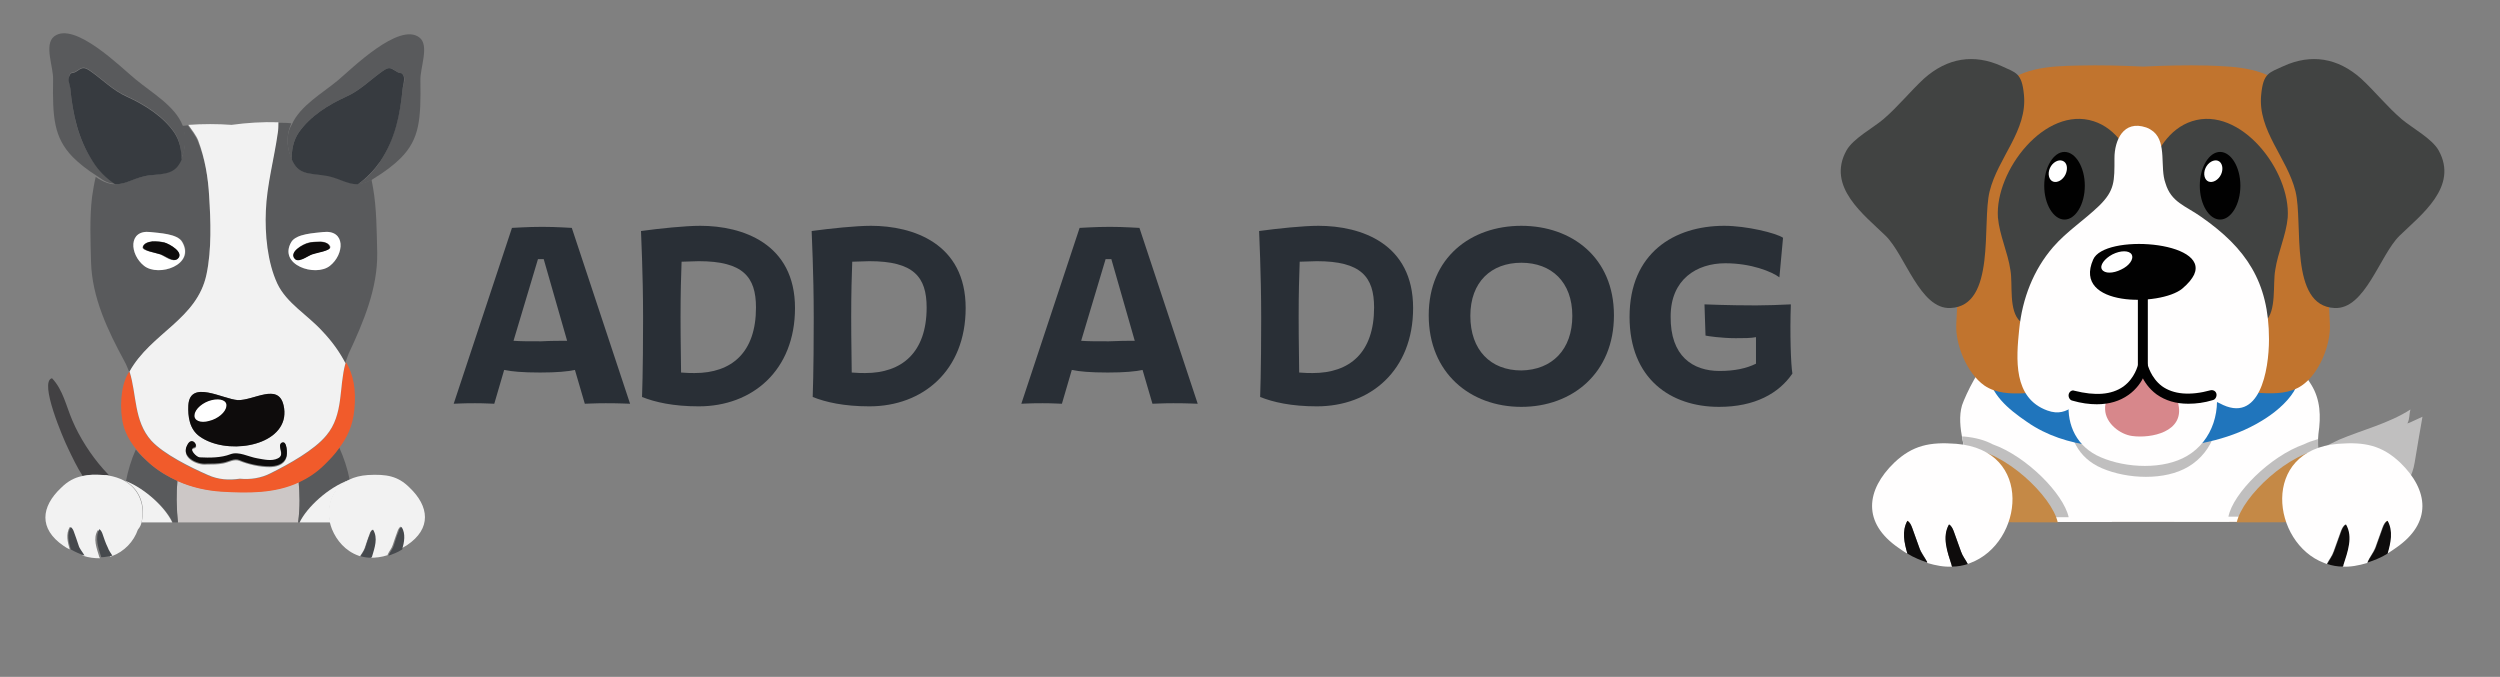 <?xml version="1.0" encoding="utf-8"?>
<!-- Generator: Adobe Illustrator 24.2.3, SVG Export Plug-In . SVG Version: 6.00 Build 0)  -->
<svg version="1.1" id="Layer_1" xmlns="http://www.w3.org/2000/svg" xmlns:xlink="http://www.w3.org/1999/xlink" x="0px" y="0px"
	 viewBox="0 0 480.5 130.1" style="enable-background:new 0 0 480.5 130.1;" xml:space="preserve">
<rect x="0" y="0" width="480.5" height="130.1" fill="#808080" stroke="none"/>
<style type="text/css">
	.st0{fill:none;}
	.st1{fill:#424143;}
	.st2{fill:#CCC7C6;}
	.st3{fill:#595A5C;}
	.st4{fill:#F15B2B;}
	.st5{fill:#F2F2F2;}
	.st6{fill:#0E0C0C;}
	.st7{fill:#373B40;}
	.st8{fill:#FFFFFF;}
	.st9{fill:#46494D;}
	.st10{fill:#A65B26;}
	.st11{fill:#C0BFBF;}
	.st12{fill:#C1742E;}
	.st13{fill:#D2D2D2;}
	.st14{fill:#FFFEFE;}
	.st15{fill:#2075BC;}
	.st16{fill:#414342;}
	.st17{fill:#D7878B;}
	.st18{fill:#010101;}
	.st19{fill:#C58946;}
	.st20{fill:#292F36;}
</style>
<g>
	<path class="st0" d="M78.4,104.8c-0.4,0.3-0.8,0.5-1.2,0.7c-0.9,0.5-1.8,0.9-2.6,1.2c-1.2,0.4-2.3,0.5-3.3,0.5
		c-0.7,0-1.4-0.2-2.1-0.3c-0.1,0-0.2-0.1-0.3-0.1c-2.4-0.9-4.2-2.8-5-5.1h-37c-0.9,2.2-2.6,4.2-5,5.1c-0.1,0-0.2,0.1-0.3,0.1
		c-0.6,0.2-1.3,0.3-2.1,0.3c-1,0-2.1-0.1-3.3-0.5c-0.8-0.3-1.7-0.6-2.6-1.2c-0.4-0.2-0.8-0.5-1.2-0.7c-4.8-3.2-4.3-7.5-0.5-11.1
		c1.3-1.2,2.6-1.9,4.1-2.3c-1.1-1.7-2-3.5-2.9-5.5c-0.6-1.4-5.6-12.7-2.9-13.2c2,2.3,2.7,5.3,3.9,8.1c1.4,3.3,3.5,6.7,5.9,9.3
		c0.4,0.4,0.8,0.8,1.2,1.3c1.1,0.2,2,0.5,2.8,0.9c0.2,0.1,0.4,0.1,0.5,0.2c0.4-2,1-4.1,1.9-6.1c-0.9-1.1-1.7-2.3-2.2-3.6
		c-1.1-2.6-1-7.3,0-10c0.2-0.5,0.5-1,0.8-1.6c-0.2-0.7-0.5-1.4-0.9-2c-3.2-6-6.2-12.2-6.4-19c-0.1-4.1-0.3-8.5,0.2-12.6
		c0.2-1.3,0.4-2.5,0.7-3.8c-2-1.3-3.5-2.4-4.6-3.6c-3.7-3.7-3.9-7.6-3.8-14.9c0.1-2.4-1.8-6.8,0.2-8.3c3.9-3,13,6,15.6,8.2
		c3.2,2.6,7.6,5.1,9.1,8.9c0.4,0,0.7-0.1,1.1-0.1c2.8-0.2,5.6-0.2,8.3,0c2.9-0.4,6-0.5,9-0.5c0.8,0,1.7,0.1,2.5,0.1
		c1.7-3.6,5.9-6,8.9-8.5C67.6,13.1,76.6,4,80.5,7.1c2,1.6,0.2,5.9,0.2,8.3c0.2,7.2-0.1,11.1-3.8,14.9c-1.3,1.3-3,2.6-5.3,4
		c-0.1,0.1-0.2,0.1-0.3,0.2c0.1,0.5,0.2,1.1,0.3,1.6c0.7,4,0.7,8.4,0.8,12.5C72.7,55.4,70,61.8,67,68c-0.2,0.5-0.4,1-0.6,1.6
		c1.3,2.3,2,5.2,1.6,9.2c-0.3,3-1.4,5.3-2.9,7.3c0.9,2.1,1.6,4.2,2,6.2c1-0.5,2.2-0.8,3.6-0.9c3.5-0.3,5.8,0.2,8.2,2.4
		C82.7,97.4,83.2,101.6,78.4,104.8z"/>
	<path class="st1" d="M20,91.3c0.3,0,0.6,0.1,1,0.1c-0.4-0.4-0.8-0.9-1.2-1.3c-2.3-2.6-4.5-6-5.9-9.3c-1.2-2.8-1.8-5.9-3.9-8.1
		C7.4,73.3,12.3,84.6,13,86c0.9,1.9,1.8,3.8,2.9,5.5C17.1,91.2,18.5,91.2,20,91.3z"/>
	<path class="st2" d="M57.4,92.6c-4.7,2.2-9.9,2.1-15,1.8c-2.8-0.2-5.6-0.8-8.3-2c-0.2,2.2-0.3,4.9,0.1,8h23.1
		C57.7,97.4,57.6,94.8,57.4,92.6z"/>
	<path class="st3" d="M33.2,100.4h1c-0.3-3.1-0.3-5.8-0.1-8c-1.9-0.8-3.7-1.9-5.4-3.4c-0.9-0.8-1.8-1.6-2.6-2.6
		c-0.9,2-1.5,4.1-1.9,6.1C28,94,31.9,97.6,33.2,100.4z"/>
	<path class="st3" d="M62.3,89.2c-1.5,1.5-3.2,2.6-4.9,3.4c0.2,2.2,0.3,4.8-0.1,7.8h0.3c1.3-2.9,5.5-6.7,9.4-8.1
		c0.1,0,0.1-0.1,0.2-0.1c-0.4-2.1-1.1-4.2-2-6.2C64.3,87.1,63.3,88.2,62.3,89.2z"/>
	<path class="st4" d="M28.8,89.1c1.6,1.4,3.5,2.5,5.4,3.4c2.7,1.2,5.5,1.8,8.3,2c5.1,0.3,10.3,0.4,15-1.8c1.7-0.8,3.4-1.9,4.9-3.4
		c1-1,2-2,2.8-3.2c1.5-2,2.6-4.2,2.9-7.3c0.4-3.9-0.2-6.9-1.6-9.2c0,0.1-0.1,0.2-0.1,0.3c-1.3,4.6-0.3,9.8-3.7,13.9
		c-2.3,2.8-7.2,5.5-10.6,7.2c-1.9,1-4,1.2-6,1.1c-2,0.3-4.1,0.1-6.1-0.7c-3.5-1.5-8.5-4-10.9-6.6c-3.4-3.7-2.8-8.8-4.2-13.3
		c0-0.1,0-0.1,0-0.2c-0.3,0.5-0.6,1-0.8,1.6c-1.1,2.7-1.1,7.4,0,10c0.5,1.3,1.3,2.5,2.2,3.6C27,87.4,27.9,88.3,28.8,89.1z"/>
	<path class="st3" d="M39.7,52.7c1-4.7,0.8-10.2,0.5-15c-0.2-3.6-0.8-7.2-2.2-10.6c-0.4-1-1.2-2-1.9-3c-0.4,0-0.7,0.1-1.1,0.1
		c0.6,1.5,0.8,3.2,0.2,5.2c-0.1,0.5-0.3,1-0.5,1.3c-1.2,2.8-3.1,2.6-6,3c-2.8,0.3-4.5,1.8-6.7,1.7c-0.9,0-1.8-0.3-3-1
		c-0.2-0.1-0.4-0.3-0.6-0.4c-0.3,1.2-0.5,2.5-0.7,3.8c-0.5,4.1-0.3,8.5-0.2,12.6c0.2,6.8,3.2,13.1,6.4,19c0.4,0.7,0.6,1.3,0.9,2
		c0,0.1,0,0.1,0,0.2C29,64,37.9,61.4,39.7,52.7z M29,44.6c1.6,0.2,5.2,0.3,6.1,1.9c2.6,4.4-4.6,6.8-7.4,4.6
		C24.9,48.9,24.6,44.1,29,44.6z"/>
	<path class="st3" d="M53.3,25.6c-0.7,5-2.1,10-2.3,15c-0.2,4.4,0.3,9.9,2.2,14c1.8,3.8,5.8,6,8.7,9.2c1.8,2,3.3,4,4.4,6.1
		c0-0.1,0.1-0.2,0.1-0.3c0.2-0.5,0.4-1.1,0.6-1.6c2.9-6.2,5.6-12.6,5.5-19.4c-0.1-4.1-0.1-8.5-0.8-12.5c-0.1-0.5-0.2-1.1-0.3-1.6
		c-1,0.6-1.8,0.8-2.6,0.8c-2.2,0.1-3.9-1.4-6.7-1.7c-2.9-0.3-4.9-0.2-6-3c-0.2-0.4-0.3-0.8-0.5-1.3c-0.6-2.2-0.3-4,0.4-5.6
		c-0.8-0.1-1.7-0.1-2.5-0.1c0,0,0,0.1,0,0.2C53.5,24.4,53.4,25,53.3,25.6z M56,46.5c0.9-1.6,4.5-1.7,6.1-1.9
		c4.4-0.5,4.1,4.3,1.3,6.5C60.6,53.3,53.4,50.9,56,46.5z"/>
	<path class="st5" d="M40.2,37.7c0.3,4.7,0.5,10.2-0.5,15C37.9,61.4,29,64,24.9,71.4c1.4,4.4,0.8,9.5,4.2,13.3
		c2.4,2.6,7.5,5.1,10.9,6.6c2,0.9,4,1,6.1,0.7c2,0.2,4.1-0.1,6-1.1c3.4-1.7,8.3-4.4,10.6-7.2c3.4-4,2.4-9.3,3.7-13.9
		c-1.1-2.1-2.5-4.1-4.4-6.1c-2.9-3.2-6.9-5.4-8.7-9.2c-1.9-4.1-2.4-9.5-2.2-14c0.2-5,1.6-10,2.3-15c0.1-0.6,0.1-1.2,0.1-1.8
		c0,0,0-0.1,0-0.2c-3-0.1-6.1,0.1-9,0.5c-2.7-0.2-5.5-0.2-8.3,0c0.7,1,1.5,2,1.9,3C39.4,30.5,40,34.1,40.2,37.7z M45.7,76.9
		c3,0.1,7.8-3.3,8.8,1c0.2,0.8,0.2,1.6,0.1,2.3c-1,5.8-11.2,7.2-16.2,3.7c-2-1.4-2.3-3.8-2.2-6C36.5,72.9,42.8,76.7,45.7,76.9z
		 M55,88.1c-0.5,1.4-2.1,1.7-3.2,1.7c0.1,0,0.4,0,0.5,0c0,0-0.3,0-0.5,0c0,0-0.1,0,0,0c0,0,0,0,0,0c-1.9,0-4-0.5-5.8-1.2
		c-1-0.4-2,0.3-3.1,0.5c-1,0.2-2.1,0.2-3.2,0.2c-1.8,0.2-5-1.3-3.7-3.6c1-1.8,2.4,0.3,1.3,0.5c-1.2,0.2,0.5,1.8,1.1,1.9
		c1.9,0.1,4.1,0.1,5.9-0.6c1.7-0.6,3.5,0.5,5.2,0.8c1.3,0.2,2.7,0.6,3.9,0c1.5-0.7-0.2-2.4,0.7-3C55.2,84.4,55.3,87.4,55,88.1z"/>
	<path class="st6" d="M36.2,77.9c-0.1,2.1,0.2,4.6,2.2,6c4.9,3.5,15.2,2.1,16.2-3.7c0.1-0.7,0.1-1.5-0.1-2.3c-1-4.4-5.7-0.9-8.8-1
		C42.8,76.7,36.5,72.9,36.2,77.9z"/>
	<path class="st3" d="M55.6,29.4c0.1,0.5,0.3,1,0.5,1.3c-0.1-1.8,0.3-3.7,1.3-5.2c2.1-3.1,5.8-5.4,9.1-6.9c2.7-1.2,4.7-3.3,7-4.9
		c1.4-1,1.7-0.6,2.8,0.1c0.8,0.5,0.9-0.1,1.3,0.9c0.3,0.6-0.1,1.6-0.2,2.2c-0.5,5.1-1.5,9.7-4.3,14.1c-1.2,1.8-2.6,3.3-4.3,4.4
		c0.8,0,1.6-0.3,2.6-0.8c0.1-0.1,0.2-0.1,0.3-0.2c2.3-1.4,4-2.7,5.3-4c3.7-3.7,3.9-7.6,3.8-14.9c-0.1-2.4,1.8-6.8-0.2-8.3
		c-3.9-3-13,6-15.6,8.2c-3,2.5-7.3,4.9-8.9,8.5C55.2,25.4,55,27.2,55.6,29.4z"/>
	<path class="st7" d="M73.1,31c2.9-4.4,3.8-8.9,4.3-14.1c0.1-0.6,0.4-1.6,0.2-2.2c-0.4-1-0.5-0.4-1.3-0.9c-1.2-0.7-1.4-1.1-2.8-0.1
		c-2.4,1.7-4.3,3.7-7,4.9c-3.3,1.5-6.9,3.7-9.1,6.9c-1,1.5-1.4,3.4-1.3,5.2c1.2,2.8,3.1,2.6,6,3c2.8,0.3,4.5,1.8,6.7,1.7
		C70.5,34.2,71.9,32.7,73.1,31z"/>
	<path class="st3" d="M22.1,35.3c-1.8-1.1-3.2-2.6-4.3-4.4c-2.9-4.4-3.8-9-4.3-14.1c-0.1-0.6-0.4-1.6-0.2-2.2c0.4-1,0.5-0.4,1.3-0.9
		c1.1-0.7,1.4-1.1,2.8-0.1c2.4,1.7,4.3,3.7,7,4.9c3.3,1.5,6.9,3.7,9.1,6.9c1,1.5,1.4,3.4,1.3,5.2c0.2-0.4,0.3-0.8,0.5-1.3
		c0.5-2,0.4-3.7-0.2-5.2c-1.5-3.8-6-6.3-9.1-8.9c-2.7-2.2-11.7-11.2-15.6-8.2c-2,1.6-0.1,5.9-0.2,8.3c-0.1,7.2,0.1,11.1,3.8,14.9
		c1.2,1.2,2.7,2.4,4.6,3.6c0.2,0.1,0.4,0.3,0.6,0.4C20.3,35,21.2,35.3,22.1,35.3z"/>
	<path class="st7" d="M33.5,25.5c-2.1-3.1-5.8-5.4-9.1-6.9c-2.7-1.2-4.7-3.3-7-4.9c-1.4-1-1.7-0.6-2.8,0.1c-0.9,0.5-0.9-0.1-1.3,0.9
		c-0.3,0.6,0.1,1.6,0.2,2.2c0.5,5.1,1.5,9.7,4.3,14.1c1.1,1.8,2.6,3.3,4.3,4.4c2.2,0.1,3.9-1.4,6.7-1.7c2.9-0.3,4.9-0.2,6.1-3
		C34.9,28.8,34.5,27,33.5,25.5z"/>
	<path class="st0" d="M51.8,89.8C51.8,89.8,51.7,89.8,51.8,89.8"/>
	<path class="st0" d="M52.3,89.8c0,0-0.3,0-0.5,0"/>
	<path class="st6" d="M54.1,85.1c-0.9,0.6,0.8,2.3-0.7,3c-1.2,0.6-2.7,0.2-3.9,0c-1.8-0.3-3.6-1.4-5.2-0.8c-1.8,0.7-4,0.7-5.9,0.6
		c-0.6,0-2.2-1.6-1.1-1.9c1-0.2-0.4-2.3-1.3-0.5c-1.3,2.3,1.9,3.8,3.7,3.6c1.1,0,2.1,0,3.2-0.2s2.1-0.9,3.1-0.5
		c1.8,0.8,4,1.2,5.8,1.2c1.2,0,2.7-0.3,3.2-1.7C55.3,87.4,55.2,84.4,54.1,85.1z"/>
	<path class="st8" d="M63.4,51.1c2.8-2.2,3.1-7-1.3-6.5c-1.6,0.2-5.1,0.3-6.1,1.9C53.4,50.9,60.6,53.3,63.4,51.1z M59.4,46.6
		c0.5-0.1,1.4-0.2,2.3-0.2c0.8,0.1,1.6,0.4,1.8,1c0.2,0.8-2.7,1.1-3.4,1.4c-0.8,0.3-2.3,1.5-3.2,0.9C55.3,48.5,58.3,46.8,59.4,46.6z
		"/>
	<path class="st8" d="M27.7,51.1c2.8,2.2,9.9-0.2,7.3-4.6c-0.9-1.6-4.5-1.7-6.1-1.9C24.6,44.1,24.9,48.9,27.7,51.1z M29.2,46.4
		c0.9-0.1,1.8,0,2.3,0.2c1,0.2,4.1,1.9,2.5,3.2c-0.8,0.7-2.3-0.5-3.2-0.9c-0.8-0.3-3.6-0.7-3.4-1.4C27.6,46.8,28.3,46.5,29.2,46.4z"
		/>
	<path class="st6" d="M30.9,48.9c0.9,0.3,2.3,1.5,3.2,0.9c1.5-1.2-1.5-2.9-2.5-3.2c-0.5-0.1-1.4-0.2-2.3-0.2c-0.8,0.1-1.6,0.4-1.8,1
		C27.3,48.2,30.1,48.6,30.9,48.9z"/>
	<path class="st6" d="M60,48.9c0.8-0.3,3.6-0.7,3.4-1.4c-0.2-0.7-0.9-1-1.8-1s-1.8,0-2.3,0.2c-1,0.2-4.1,1.9-2.5,3.2
		C57.7,50.4,59.1,49.2,60,48.9z"/>
	<path class="st5" d="M27.2,100.4h5.9c-1.3-2.8-5.1-6.4-8.8-7.9c-0.2-0.1-0.4-0.1-0.5-0.2C27,94,28,97.3,27.2,100.4z"/>
	<path class="st5" d="M57.6,100.4h5.9c-0.7-3.1,0.3-6.4,3.5-8.1C63.1,93.7,59,97.5,57.6,100.4z"/>
	<path class="st5" d="M70.7,91.3c-1.4,0.1-2.6,0.4-3.6,0.9c-0.1,0-0.1,0.1-0.2,0.1c-3.2,1.6-4.2,5-3.5,8.1c0.1,0.4,0.2,0.8,0.4,1.3
		c0.9,2.2,2.6,4.2,5.1,5.1c0.1,0,0.2,0.1,0.3,0.1c0.3-0.5,0.7-1,0.9-1.6c0.3-0.9,0.6-1.8,0.9-2.6c0.1-0.3,0.3-0.7,0.6-0.9
		c0.9,1.7,0.2,3.6-0.3,5.2c0,0.1,0,0.1-0.1,0.2c1,0,2.1-0.1,3.3-0.5c0,0,0-0.1,0-0.1c0.3-0.7,0.8-1.2,1-1.9c0.3-0.9,0.6-1.8,0.9-2.6
		c0.1-0.3,0.3-0.7,0.6-0.9c0.8,1.3,0.4,2.9,0,4.3c0.4-0.2,0.8-0.5,1.2-0.7c4.8-3.2,4.3-7.5,0.5-11.1C76.5,91.5,74.3,91.1,70.7,91.3z
		"/>
	<path class="st9" d="M77.2,101.3c-0.4,0.2-0.5,0.5-0.6,0.9c-0.4,0.9-0.6,1.7-0.9,2.6c-0.2,0.7-0.7,1.2-1,1.9c0,0,0,0,0,0.1
		c0.8-0.3,1.7-0.6,2.6-1.2C77.7,104.2,78,102.6,77.2,101.3z"/>
	<path class="st9" d="M71.7,101.8c-0.4,0.2-0.5,0.5-0.6,0.9c-0.4,0.9-0.6,1.7-0.9,2.6c-0.2,0.6-0.6,1.1-0.9,1.6
		c0.7,0.2,1.3,0.3,2.1,0.3c0-0.1,0-0.1,0.1-0.2C72,105.3,72.7,103.4,71.7,101.8z"/>
	<path class="st5" d="M27.2,100.4c0.7-3.1-0.3-6.4-3.5-8.1c-0.8-0.4-1.7-0.7-2.8-0.9c-0.3-0.1-0.6-0.1-1-0.1
		c-1.6-0.1-2.9-0.1-4.1,0.2c-1.5,0.3-2.8,1-4.1,2.3c-3.8,3.6-4.3,7.8,0.5,11.1c0.4,0.3,0.8,0.5,1.2,0.7c-0.4-1.4-0.8-2.9,0-4.3
		c0.4,0.2,0.5,0.5,0.6,0.9c0.4,0.9,0.6,1.7,0.9,2.6c0.2,0.7,0.7,1.2,1,1.9c0,0,0,0,0,0.1c1.2,0.4,2.3,0.5,3.3,0.5
		c0-0.1,0-0.1-0.1-0.2c-0.5-1.7-1.3-3.6-0.3-5.2c0.4,0.2,0.5,0.5,0.6,0.9c0.4,0.9,0.6,1.7,0.9,2.6c0.2,0.6,0.6,1.1,0.9,1.6
		c0.1,0,0.2-0.1,0.3-0.1c2.4-0.9,4.2-2.8,5-5.1C27,101.2,27.1,100.8,27.2,100.4z"/>
	<path class="st9" d="M15.1,104.8c-0.3-0.9-0.6-1.8-0.9-2.6c-0.1-0.3-0.3-0.7-0.6-0.9c-0.8,1.3-0.4,2.9,0,4.3
		c0.9,0.5,1.8,0.9,2.6,1.2c0,0,0-0.1,0-0.1C15.8,106,15.3,105.5,15.1,104.8z"/>
	<path class="st9" d="M19.7,102.6c-0.1-0.3-0.3-0.7-0.6-0.9c-0.9,1.7-0.2,3.6,0.3,5.2c0,0.1,0,0.1,0.1,0.2c0.7,0,1.4-0.2,2.1-0.3
		c-0.3-0.5-0.7-1-0.9-1.6C20.3,104.4,20,103.5,19.7,102.6z"/>
	<path class="st8" d="M40.2,80.9c1.7-0.4,3.2-1.7,3.3-2.8c0.2-1.1-1.1-1.6-2.8-1.2s-3.2,1.7-3.3,2.8C37.2,80.8,38.5,81.4,40.2,80.9z
		"/>
</g>
<g>
	<g>
		<g>
			<path class="st10" d="M459.7,100.2c0.2-0.2,0.5-0.3,0.8-0.5c0.9-1.6,1.7-3.6,1.5-5.1c-2.9,0.8-5.6,1.4-8.7,1.3
				c0.8-1.9,2.5-4,2.9-6.1c-0.1,0.3-5.7-0.3-9-1c-3.3,3.1-6.3,7.1-8.3,10.7c-0.1,0.2-0.2,0.4-0.4,0.7L459.7,100.2L459.7,100.2z"/>
			<path class="st11" d="M450.9,90.7c-0.4,2.2-2.1,4.2-2.9,6.1c3.1,0.2,5.8-0.5,8.7-1.3c0.2,1.4-0.5,3.2-1.3,4.8h0.3
				c1.6-1.2,3.2-2.4,4.5-3.9c0.2-0.2,0.4-0.5,0.6-0.7c1.5-2,2.9-4.2,3.3-6.8c0.1-0.8,1.5-8.8,1.5-8.8c-0.3,0.1-2.5,1.2-2.9,1.3
				c0.5-1,0.3-1.7,0.6-2.7c-4.2,2.7-9.2,3.9-13.7,5.8c-1.3,0.6-2.6,1.2-3.8,2c-1.3,0.9-2.7,2-4,3.2
				C445.2,90.4,450.9,90.9,450.9,90.7z"/>
		</g>
		<path class="st12" d="M445.2,100.2c0.2-3.1,0-6.2-0.3-9.5c-0.8-8.3-2.5-16.1-9.5-19.7c-2.9-1.5-5.7-3.5-8.9-4.1
			c-6-1.1-12.1-1.9-18.1-1.9c-7.5,0-14.4,4.2-21.6,5.8c-6.2,1.3-7.8,12.6-8,19c-0.1,3.2-0.9,7.2,0,10.4H445.2z"/>
		<path class="st13" d="M388.3,100.2H435c-0.6-4.8-2-10.8-3.8-14.1c-4.8-8.9-15-8.3-22.1-7.8c-10,0.7-21.5,4.5-20.9,21.2
			C388.3,99.8,388.3,100,388.3,100.2z"/>
		<g>
			<g>
				<path class="st12" d="M451.4,100.2c-0.3-0.2-0.6-0.3-0.9-0.4c-5.1-2.1-10.2-3.2-15.5-1c-1.1,0.5-1.9,0.9-2.4,1.4H451.4z"/>
			</g>
			<g>
				<path class="st12" d="M391,100.2c-0.5-0.5-1.3-0.9-2.4-1.4c-5.3-2.2-10.4-1.1-15.5,1c-0.3,0.1-0.6,0.3-0.9,0.4H391z"/>
			</g>
		</g>
		<g>
			<g>
				<path class="st14" d="M428.5,100.2c-0.1-2,0-4,0.3-5.4c0.5-3.3,1.7-8.4,4.8-10.6c-1.6-1.4-4-1.7-7.3,0c-2.4,1.2-4.1,2.7-5.4,4.4
					c-2.5,3.3-3.1,7.3-3,11.6H428.5z"/>
				<path class="st12" d="M436.9,100.2c0.1-0.9,0.1-1.9,0.1-2.8c0.1-4.6-0.5-10.6-3.4-13.1c-3.1,2.2-4.3,7.3-4.8,10.6
					c-0.2,1.4-0.4,3.4-0.3,5.4H436.9z"/>
			</g>
			<g>
				<path class="st14" d="M395,94.9c0.2,1.4,0.4,3.4,0.3,5.4h10.6c0.1-4.3-0.6-8.3-3-11.6c-1.3-1.7-3-3.2-5.4-4.4
					c-3.4-1.8-5.7-1.4-7.3,0C393.3,86.4,394.4,91.5,395,94.9z"/>
				<path class="st12" d="M386.9,100.2h8.4c0.1-2,0-4-0.3-5.4c-0.5-3.3-1.7-8.4-4.8-10.6c-2.9,2.5-3.5,8.5-3.4,13.1
					C386.8,98.4,386.8,99.3,386.9,100.2z"/>
			</g>
		</g>
		<path class="st14" d="M380.5,88.7c0,2.7,1.5,6.9,3.1,8.6c0.2-0.8,1-1.5,1.2-2.1c0,0,1.8,3.1,3,5.1h1.6c0.1-0.9,0.2-1.8,0.3-2.5
			c0.6,0.8,1.1,1.6,1.6,2.5h41.3c0.5-0.6,1-1.3,1.5-1.9c0,0.6-0.1,1.3-0.2,1.9h2.2c1.4-2,2.3-4.9,3.5-6.2c0.5,1.1,0.7,2.9,1.3,3.7
			c1.6-3,1.5-6.2,1.9-9.5c1,0.6,1.7,2.3,2,3.5c1.3-2.2,0.5-5.9,0.8-8.4c0.5-3.4,0.4-6.6-1.4-9.5c-6-9.7-17.7-15-27.8-16
			c-1.7-0.2-3.3-0.2-5-0.2c-1.7-0.1-3.4,0-5,0.2c-5.6,0.6-10.5,3.2-15.9,4.3c-4.4,0.9-8.7,4-11.5,7.8c1.2-0.2,2.6-0.7,3.8-0.7
			c-1.9-0.1-5.1,6.8-5.7,8.6c-1.2,4.1,1,9.1,1.3,13.2C379.1,90.4,380,89.6,380.5,88.7z"/>
		<path class="st11" d="M442.8,85.4c-6.5,2.3-13.6,9.4-14.5,13.9h5c0.3-0.3,0.5-0.7,0.8-1c0,0.3,0,0.7-0.1,1h2.6
			c1.1-1.9,1.9-4.2,3-5.3c0.5,1.1,0.7,2.9,1.3,3.7c1.6-3,1.5-6.2,1.9-9.5c1,0.6,1.7,2.3,2,3.5c1.1-1.9,0.7-4.9,0.7-7.3
			C444.5,84.7,443.6,85,442.8,85.4z"/>
		<path class="st11" d="M383,85.4c-1.5-0.8-3.3-1.3-5.5-1.5c-0.1,0-0.3,0-0.4,0c0.4,2.4,1.1,4.9,1.3,7.1c0.7-0.6,1.6-1.4,2.1-2.3
			c0,2.7,1.5,6.9,3.1,8.6c0.2-0.8,1-1.5,1.2-2.1c0,0,1.6,2.8,2.9,4.8c0.1-0.2,0.1-0.4,0.2-0.6h1.7c0.1-0.6,0.1-1.1,0.1-1.6
			c0.4,0.5,0.8,1,1.1,1.6h6.8C396.6,94.9,389.5,87.7,383,85.4z"/>
		<path class="st11" d="M425.7,75c-2.5-8.2-14.7-10-21.1-6.4c-7.9,4.5-10,17.4-0.6,21.4c4.9,2.1,12.1,2.4,16.6-0.3
			C425.5,86.8,427.4,80.8,425.7,75z"/>
		<g>
			<path class="st15" d="M440.8,65.8c1.4,2.5,1.5,6.9,0.1,9.4c-1.4,2.3-4,4.4-6.4,5.8c-5.3,3.2-11.9,4.7-18.3,5
				c-9.3,0.4-19,0.4-26.6-4.9c-3.8-2.6-7-5.3-7.7-9.8c-1.8-11.6,10.6-14.3,21.1-16c9.9-1.6,25.1-2.7,32.6,4.7
				C437.2,61.7,439.7,63.8,440.8,65.8z"/>
		</g>
		<g>
			<path class="st14" d="M425.5,72.9c-2.5-8.2-14.7-10-21.1-6.4c-7.9,4.5-10,17.4-0.6,21.4c4.9,2.1,12.1,2.4,16.6-0.3
				C425.3,84.7,427.2,78.6,425.5,72.9z"/>
			<path class="st12" d="M447.8,62.3c-0.5-11-1.3-22.4-3.5-33.2c-0.8-3.6-1.8-8.7-4.4-11.7c-4-4.4-9.9-4.6-15.6-4.8
				c-4.1-0.1-8.3,0-12.4,0.2c-4.1-0.2-8.3-0.3-12.4-0.2c-5.7,0.1-11.6,0.4-15.6,4.8c-2.6,2.9-3.7,8-4.4,11.7
				c-2.3,10.8-3,22.1-3.5,33.2c-0.2,3.9,2,9.4,5.4,11.8c4.4,3,11.1,0.5,16.1,1.3c4.8,0.8,9.1,1.7,13.9,1.8v0c0.2,0,0.4,0,0.5,0
				c0.2,0,0.4,0,0.5,0v0c4.8-0.1,9.1-0.9,13.9-1.8c5-0.9,11.7,1.7,16.1-1.3C445.8,71.8,448,66.2,447.8,62.3z"/>
			<g>
				<path class="st16" d="M435.4,61.8c-6.3,5.8-19.1-7.5-21.7-13.2c-3.6-7.9-1.1-22.5,7.6-25.3c9.3-3,19,9.5,18.4,18.5
					c-0.3,3.4-1.9,6.7-2.4,10.1C436.8,54.7,437.6,59.7,435.4,61.8z"/>
				<path class="st16" d="M388.3,61.8c6.3,5.8,19.1-7.5,21.7-13.2c3.6-7.9,1.1-22.5-7.6-25.3c-9.3-3-19,9.5-18.4,18.5
					c0.3,3.4,1.9,6.7,2.4,10.1C386.9,54.7,386,59.7,388.3,61.8z"/>
			</g>
			<path class="st17" d="M417.9,76.3c-1-0.8-2.7-0.9-3.7-1.8c-0.8-0.7-1.6-3.2-2.7-3.2c-1,0-1.5,2.1-2.2,2.7
				c-1.6,1.6-4.9,1.6-4.7,4.7c0.1,2.7,2.9,4.8,5.2,5.1c3.7,0.5,10-0.8,8.9-6C418.7,77.1,418.4,76.6,417.9,76.3z"/>
			<path class="st14" d="M413.9,25.3c-0.4-0.3-0.8-0.6-1.4-0.8c-4.4-1.5-6.1,2.5-6.1,5.9c0,4.4,0.1,6.2-3,9.2
				c-2.8,2.7-6.2,4.9-8.8,7.9c-3.8,4.4-5.9,9.9-6.5,15.7c-0.6,5.8-1.2,13.3,5.4,15.7c4.4,1.6,5.6-2.6,9.6-2.8c1.4-0.1,2.5,0.3,3.9,0
				c1.1-0.2,2.5-0.8,3.4-1.7c0.9-1,1-2.8,2.6-2.4c1.1,0.2,1.4,1.8,2,2.4c0.9,1,2.1,1.5,3.2,1.9c2.8,1,5.8-0.2,8.4,1.2
				c7.7,4.2,9.5-6.3,9.5-12.3c0-11-4.4-17.5-13-23.5c-3.1-2.2-5.8-2.8-6.9-6.5C415.1,32.2,416.5,27.5,413.9,25.3z"/>
			<g>
				<path class="st18" d="M420.6,77.6c-2.4,0-4.4-0.6-6.1-1.8c-3-2.2-3.6-5.6-3.6-5.7c0-0.1,0-0.1,0-0.2V56.6c0-0.5,0.4-1,0.9-1
					c0.5,0,0.9,0.4,0.9,1v13.2c0.1,0.4,0.7,2.8,2.8,4.4c2.2,1.6,5.4,1.9,9.4,0.8c0.5-0.1,1,0.2,1.1,0.7c0.1,0.5-0.2,1.1-0.7,1.2
					C423.7,77.4,422.1,77.6,420.6,77.6z"/>
				<path class="st18" d="M403,77.7c-1.4,0-3-0.2-4.7-0.7c-0.5-0.1-0.8-0.7-0.7-1.2c0.1-0.5,0.6-0.9,1.1-0.7c4,1,7.1,0.8,9.4-0.8
					c2.2-1.6,2.8-4,2.9-4.5V56.6c0-0.5,0.4-1,0.9-1c0.5,0,0.9,0.4,0.9,1v13.3c0,0.1,0,0.1,0,0.2c0,0.2-0.6,3.6-3.7,5.8
					C407.4,77.1,405.4,77.7,403,77.7z"/>
				<path class="st18" d="M421.7,52.8c-0.4,0.8-1.1,1.7-2.3,2.7c-4.2,3.4-21.1,3.5-17.1-5.6C404.4,44.9,424.7,46.3,421.7,52.8z"/>
				<g>
					<path class="st18" d="M392.9,35.7c0,3.6,1.8,6.5,3.9,6.5s3.9-2.9,3.9-6.5c0-3.6-1.8-6.5-3.9-6.5
						C394.7,29.2,392.9,32.1,392.9,35.7z"/>
					<path class="st8" d="M397,33.5c-0.5,1.1-1.6,1.7-2.4,1.4c-0.8-0.3-1.1-1.5-0.6-2.6c0.5-1.1,1.6-1.7,2.4-1.4
						C397.3,31.2,397.5,32.4,397,33.5z"/>
					<path class="st8" d="M407.7,51.8c-1.6,0.8-3.2,0.8-3.7,0c-0.5-0.8,0.5-2.1,2-2.9c1.6-0.8,3.2-0.8,3.7,0
						C410.2,49.8,409.2,51.1,407.7,51.8z"/>
				</g>
				<g>
					<path class="st18" d="M422.8,35.7c0,3.6,1.8,6.5,3.9,6.5s3.9-2.9,3.9-6.5c0-3.6-1.8-6.5-3.9-6.5
						C424.6,29.2,422.8,32.1,422.8,35.7z"/>
					<path class="st8" d="M426.9,33.5c-0.5,1.1-1.6,1.7-2.4,1.4c-0.8-0.3-1.1-1.5-0.6-2.6c0.5-1.1,1.6-1.7,2.4-1.4
						C427.1,31.2,427.4,32.4,426.9,33.5z"/>
				</g>
			</g>
			<g>
				<path class="st16" d="M441.2,36.8c-1.6-6.5-7.3-11.7-6.6-18.6c0.4-4.2,1.5-4.2,4.3-5.5c5.3-2.4,10.4-1.6,14.9,2.4
					c2.7,2.5,5,5.4,7.8,7.8c2,1.7,5.8,3.7,7.1,6c3.9,7-3.4,12.4-7.5,16.4c-3.8,3.7-6.6,14.2-12.5,13.9
					C439.9,58.8,442.7,42.9,441.2,36.8z"/>
				<path class="st16" d="M382.4,36.8c1.6-6.5,7.3-11.7,6.6-18.6c-0.4-4.2-1.5-4.2-4.3-5.5c-5.3-2.4-10.4-1.6-14.9,2.4
					c-2.7,2.5-5,5.4-7.8,7.8c-2,1.7-5.8,3.7-7.1,6c-3.9,7,3.4,12.4,7.5,16.4c3.8,3.7,6.6,14.2,12.5,13.9
					C383.7,58.8,380.9,42.9,382.4,36.8z"/>
			</g>
		</g>
	</g>
	<g>
		<path class="st19" d="M362.5,100.3c0.8-2,2.1-4,3.9-5.8c3.7-3.8,6.6-8.8,12-8.3c7,0.6,16,9.2,17.1,14.2L362.5,100.3z"/>
		<path class="st19" d="M462.9,100.3c-0.8-2-2.1-4-3.9-5.8c-3.7-3.8-6.6-8.8-12-8.3c-7,0.6-16,9.2-17.1,14.2L462.9,100.3z"/>
		<g>
			<path class="st14" d="M449.4,85.3c5.1-0.4,8.4,0.3,11.9,3.6c5.5,5.3,6.2,11.6-0.8,16.4c-0.6,0.4-1.1,0.8-1.7,1.1
				c0.6-2.1,1.1-4.3,0-6.3c-0.5,0.3-0.7,0.8-0.9,1.3c-0.5,1.3-0.9,2.6-1.4,3.9c-0.4,1-1.1,1.8-1.5,2.8c0,0,0,0.1,0,0.1
				c-1.7,0.5-3.3,0.8-4.8,0.7c0-0.1,0.1-0.2,0.1-0.3c0.8-2.5,1.8-5.3,0.5-7.8c-0.5,0.3-0.7,0.8-0.9,1.3c-0.5,1.3-0.9,2.6-1.4,3.9
				c-0.3,0.9-0.9,1.6-1.3,2.4c-0.2-0.1-0.3-0.1-0.5-0.2C436.6,104.4,434.4,86.5,449.4,85.3z"/>
			<path class="st6" d="M456.6,105.3c0.5-1.3,0.9-2.6,1.4-3.9c0.2-0.5,0.4-1,0.9-1.3c1.1,2,0.6,4.2,0,6.3c-1.3,0.8-2.6,1.3-3.8,1.7
				c0,0,0-0.1,0-0.1C455.5,107.1,456.2,106.3,456.6,105.3z"/>
			<path class="st6" d="M450,102.1c0.2-0.5,0.4-1,0.9-1.3c1.4,2.4,0.3,5.3-0.5,7.8c0,0.1,0,0.2-0.1,0.3c-1.1,0-2.1-0.2-3-0.5
				c0.4-0.8,1-1.5,1.3-2.4C449.1,104.7,449.5,103.4,450,102.1z"/>
		</g>
		<g>
			<g>
				<path class="st14" d="M376,85.3c-5.1-0.4-8.4,0.3-11.9,3.6c-5.5,5.3-6.2,11.6,0.8,16.4c0.6,0.4,1.1,0.8,1.7,1.1
					c-0.6-2.1-1.1-4.3,0-6.3c0.5,0.3,0.7,0.8,0.9,1.3c0.5,1.3,0.9,2.6,1.4,3.9c0.4,1,1.1,1.8,1.5,2.8c0,0,0,0.1,0,0.1
					c1.7,0.5,3.3,0.8,4.8,0.7c0-0.1-0.1-0.2-0.1-0.3c-0.8-2.5-1.8-5.3-0.5-7.8c0.5,0.3,0.7,0.8,0.9,1.3c0.5,1.3,0.9,2.6,1.4,3.9
					c0.3,0.9,0.9,1.6,1.3,2.4c0.2-0.1,0.3-0.1,0.5-0.2C388.9,104.4,391,86.5,376,85.3z"/>
				<path class="st6" d="M368.9,105.3c-0.5-1.3-0.9-2.6-1.4-3.9c-0.2-0.5-0.4-1-0.9-1.3c-1.1,2-0.6,4.2,0,6.3
					c1.3,0.8,2.6,1.3,3.8,1.7c0,0,0-0.1,0-0.1C369.9,107.1,369.2,106.3,368.9,105.3z"/>
				<path class="st6" d="M375.5,102.1c-0.2-0.5-0.4-1-0.9-1.3c-1.4,2.4-0.3,5.3,0.5,7.8c0,0.1,0,0.2,0.1,0.3c1.1,0,2.1-0.2,3-0.5
					c-0.4-0.8-1-1.5-1.3-2.4C376.4,104.7,376,103.4,375.5,102.1z"/>
			</g>
		</g>
	</g>
</g>
<g>
	<path class="st20" d="M121.1,77.6c-0.7,0-1.6-0.1-4.7-0.1c-2.2,0-3.4,0.1-4,0.1l-1.9-6.5c-1.4,0.3-3.4,0.5-6.7,0.5
		c-3.4,0-5.5-0.2-6.9-0.5l-1.9,6.5c-0.5,0-1.7-0.1-3.7-0.1c-2.9,0-3.4,0.1-4.1,0.1l11.2-33.8c0.5,0,2.8-0.2,5.8-0.2s5.2,0.2,5.7,0.2
		L121.1,77.6z M109,65.5l-4.5-15.7h-1.1l-4.7,15.7c1.3,0.1,3,0.1,5.3,0.1C105.9,65.5,107.6,65.5,109,65.5z"/>
	<path class="st20" d="M152.8,59.2c0,12-8.2,18.9-18.5,18.9c-4.9,0-8.4-0.8-10.9-1.8c0-0.2,0.2-4.5,0.2-15.2c0-9-0.4-15.8-0.4-16.7
		c3.7-0.5,8.5-1,11.4-1C142.7,43.4,152.8,46.8,152.8,59.2z M145.3,59.1c0-5.9-2.5-8.9-11-8.9c-1.1,0-2.2,0.1-3.3,0.1
		c-0.1,2.8-0.2,5.9-0.2,10.6c0,5.3,0.1,8.2,0.1,10.7c1.1,0.1,2,0.1,2.6,0.1C140.6,71.7,145.3,67.8,145.3,59.1z"/>
	<path class="st20" d="M185.6,59.2c0,12-8.2,18.9-18.5,18.9c-4.9,0-8.4-0.8-10.9-1.8c0-0.2,0.2-4.5,0.2-15.2c0-9-0.4-15.8-0.4-16.7
		c3.7-0.5,8.5-1,11.4-1C175.5,43.4,185.6,46.8,185.6,59.2z M178.1,59.1c0-5.9-2.5-8.9-11-8.9c-1.1,0-2.2,0.1-3.3,0.1
		c-0.1,2.8-0.2,5.9-0.2,10.6c0,5.3,0.1,8.2,0.1,10.7c1.1,0.1,2,0.1,2.6,0.1C173.3,71.7,178.1,67.8,178.1,59.1z"/>
	<path class="st20" d="M230.2,77.6c-0.7,0-1.6-0.1-4.7-0.1c-2.2,0-3.4,0.1-4,0.1l-1.9-6.5c-1.4,0.3-3.4,0.5-6.7,0.5
		c-3.4,0-5.5-0.2-6.9-0.5l-1.9,6.5c-0.5,0-1.7-0.1-3.7-0.1c-2.9,0-3.4,0.1-4.1,0.1l11.2-33.8c0.5,0,2.8-0.2,5.8-0.2
		c2.9,0,5.2,0.2,5.7,0.2L230.2,77.6z M218.1,65.5l-4.5-15.7h-1.1l-4.7,15.7c1.3,0.1,3,0.1,5.3,0.1C215.1,65.5,216.8,65.5,218.1,65.5
		z"/>
	<path class="st20" d="M271.6,59.2c0,12-8.2,18.9-18.5,18.9c-4.9,0-8.4-0.8-10.9-1.8c0-0.2,0.2-4.5,0.2-15.2c0-9-0.4-15.8-0.4-16.7
		c3.7-0.5,8.5-1,11.4-1C261.6,43.4,271.6,46.8,271.6,59.2z M264.1,59.1c0-5.9-2.5-8.9-11-8.9c-1.1,0-2.2,0.1-3.3,0.1
		c-0.1,2.8-0.2,5.9-0.2,10.6c0,5.3,0.1,8.2,0.1,10.7c1.1,0.1,2,0.1,2.6,0.1C259.4,71.7,264.1,67.8,264.1,59.1z"/>
	<path class="st20" d="M274.6,60.6c0-11.1,8.1-17.2,17.8-17.2c9.7,0,17.8,6.1,17.8,17.2c0,11.1-8,17.6-17.8,17.6
		S274.6,71.7,274.6,60.6z M302.2,60.7c0-6.5-4-10.2-9.8-10.2s-9.8,3.7-9.8,10.2c0,6.6,3.9,10.5,9.8,10.5
		C298.3,71.1,302.2,67.2,302.2,60.7z"/>
	<path class="st20" d="M344.5,71.8c-2.6,3.8-7.2,6.4-14.1,6.4c-9.3,0-17.2-5.4-17.2-17.3c0-12.3,8.6-17.5,18.2-17.5
		c4.3,0,10,1.4,11.3,2.3l-0.7,7.6c-1.5-1.1-5.4-2.7-10.4-2.7c-5.5,0-10.5,3.1-10.5,10.2c-0.1,7.7,4.3,10.5,9.4,10.5
		c2.9,0,5.2-0.5,7-1.4v-5.1c-1,0.2-2.3,0.2-3.9,0.2c-2.7,0-5.4-0.4-5.8-0.5l-0.2-6c0.2,0,4.4,0.2,9.9,0.2c1.9,0,4.8-0.1,6.7-0.2
		C344,64,344.2,70.1,344.5,71.8z"/>
</g>
</svg>
